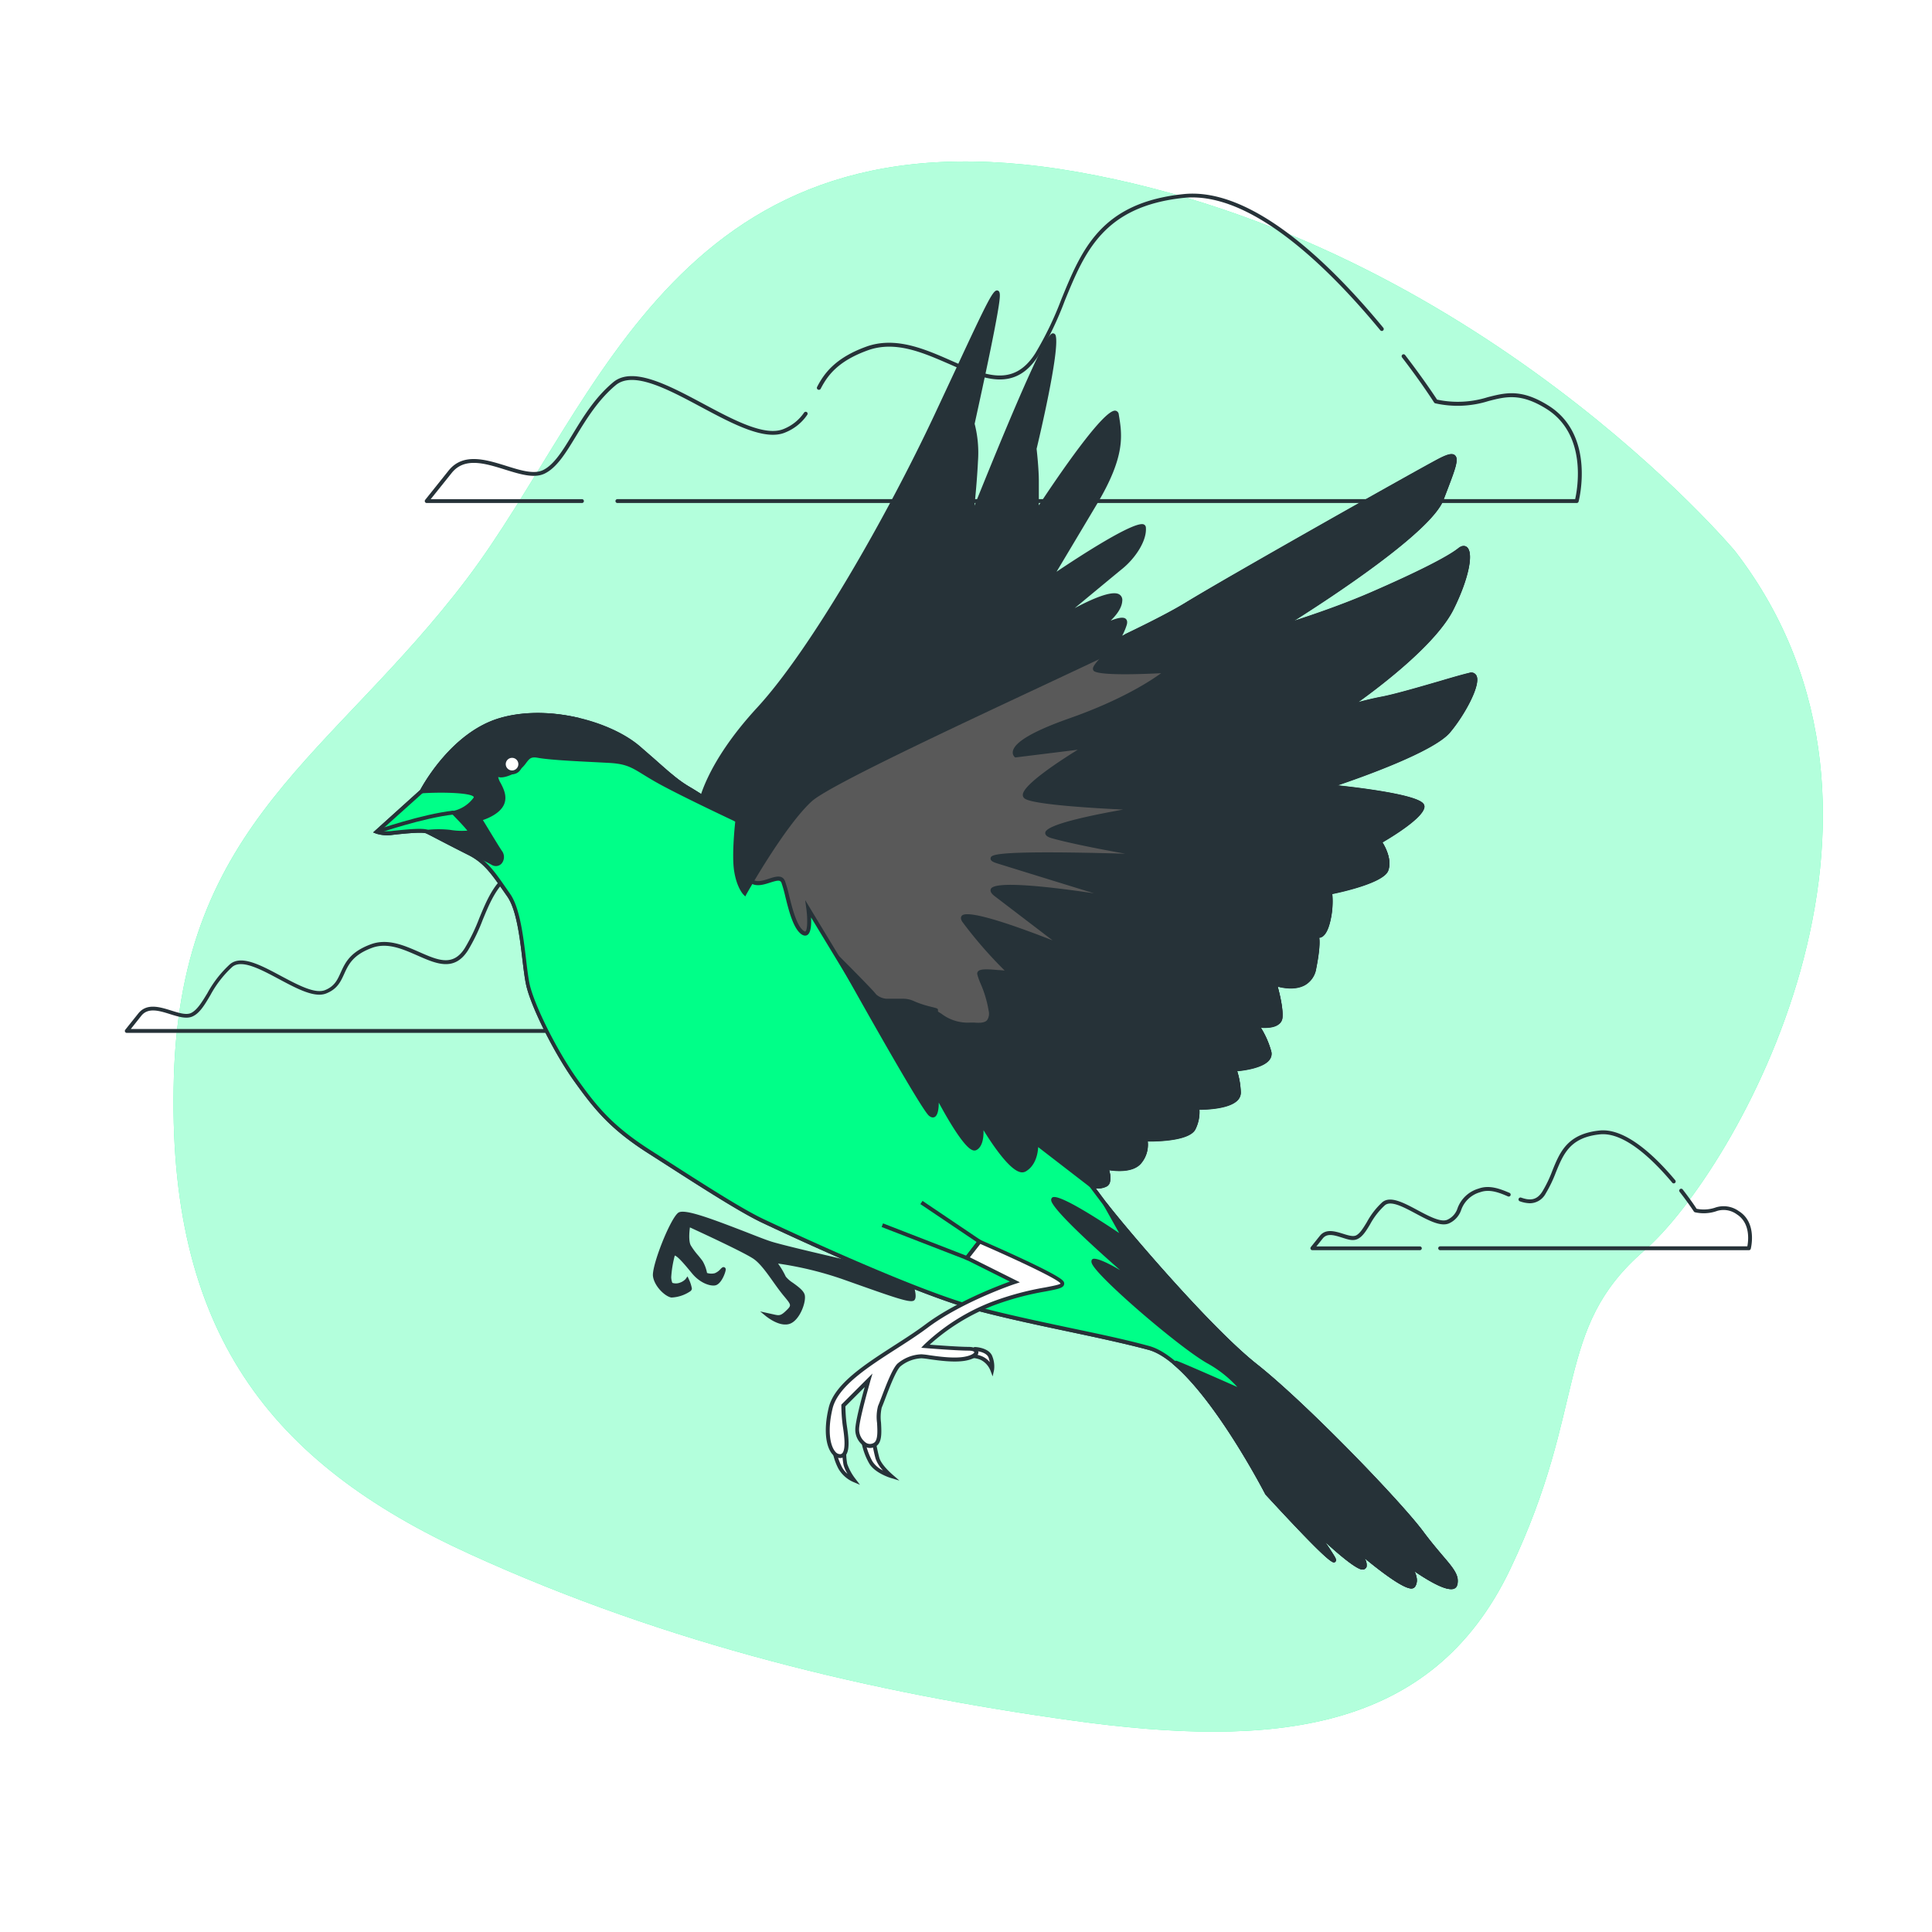 <svg class="animated" id="freepik_stories-flying-bird" xmlns="http://www.w3.org/2000/svg" viewBox="0 0 500 500" version="1.1" xmlns:xlink="http://www.w3.org/1999/xlink" xmlns:svgjs="http://svgjs.com/svgjs"><style>svg#freepik_stories-flying-bird:not(.animated) .animable {opacity: 0;}svg#freepik_stories-flying-bird.animated #freepik--background-simple--inject-110 {animation: 3s Infinite  linear heartbeat;animation-delay: 0s;}svg#freepik_stories-flying-bird.animated #freepik--Bird--inject-110 {animation: 3s Infinite  linear floating;animation-delay: 0s;}            @keyframes heartbeat {                0% {                    transform: scale(1);                }                10% {                    transform: scale(1.1);                }                30% {                    transform: scale(1);                }                40% {                    transform: scale(1);                }                50% {                    transform: scale(1.1);                }                60% {                    transform: scale(1);                }                100% {                    transform: scale(1);                }            }                    @keyframes floating {                0% {                    opacity: 1;                    transform: translateY(0px);                }                50% {                    transform: translateY(-10px);                }                100% {                    opacity: 1;                    transform: translateY(0px);                }            }        </style><g id="freepik--background-simple--inject-110" class="animable" style="transform-origin: 258.33px 244.976px;"><path d="M449,142.6S382.34,62.84,279,44.53,155.48,104,120.83,149.79,47,212.55,45,278.58s24.85,100,76.49,123.57,104.61,36,156.26,43.15,92.83,3.26,113.1-39.23S402,344,425.49,323.69,502,211.24,449,142.6Z" style="fill: rgb(0, 255, 136); transform-origin: 258.33px 244.976px;" id="elswa7a0mabur" class="animable"></path><g id="el1yyppwb36dr"><path d="M449,142.6S382.34,62.84,279,44.53,155.48,104,120.83,149.79,47,212.55,45,278.58s24.85,100,76.49,123.57,104.61,36,156.26,43.15,92.83,3.26,113.1-39.23S402,344,425.49,323.69,502,211.24,449,142.6Z" style="fill: rgb(255, 255, 255); opacity: 0.7; transform-origin: 258.33px 244.976px;" class="animable"></path></g></g><g id="freepik--Clouds--inject-110" class="animable" style="transform-origin: 242.862px 186.832px;"><path d="M211.91,100.88a.46.46,0,0,1-.23-.06.5.5,0,0,1-.22-.67c1.82-3.54,4.75-7.54,12.68-10.42,7.58-2.76,15.24.62,22,3.59,8.63,3.8,16.09,7.08,21.79-1.87a87,87,0,0,0,6.75-14c5.26-12.84,10.23-25,31.58-27.21C323.88,48.36,344.14,68,358,84.83a.5.5,0,1,1-.78.64c-13.73-16.63-33.71-36.07-50.9-34.26-20.75,2.19-25.61,14.05-30.75,26.6A87.7,87.7,0,0,1,268.77,92c-6.16,9.68-14.36,6.08-23,2.26-6.91-3-14.06-6.19-21.26-3.57-7.58,2.76-10.31,6.4-12.13,9.94A.5.5,0,0,1,211.91,100.88Z" style="fill: rgb(38, 50, 56); transform-origin: 284.761px 75.498px;" id="eldv50xl6am6l" class="animable"></path><path d="M408.05,130.18H159.78a.51.51,0,0,1-.5-.5.5.5,0,0,1,.5-.5H407.65c.56-2.47,3.24-16.69-7.46-23.38-6.64-4.14-10.49-3.17-15-2a26.53,26.53,0,0,1-13.74.58.52.52,0,0,1-.31-.22S368,99.2,362.84,92.49a.51.51,0,0,1,.1-.7.5.5,0,0,1,.7.09c4.61,6,7.66,10.61,8.27,11.54A25.78,25.78,0,0,0,385,102.8c4.68-1.19,8.72-2.22,15.73,2.16,12.32,7.7,7.85,24.68,7.81,24.85A.5.5,0,0,1,408.05,130.18Z" style="fill: rgb(38, 50, 56); transform-origin: 284.321px 110.933px;" id="elq4lh2a0kry" class="animable"></path><path d="M150.61,130.18H110.43a.49.49,0,0,1-.45-.29.51.51,0,0,1,.06-.53l6.07-7.59c3.75-4.68,9.67-2.83,14.9-1.2,3.7,1.16,7.2,2.25,9.57,1.07,2.86-1.43,5.08-5.08,7.64-9.3,2.72-4.46,5.79-9.51,10.48-13.42,5-4.19,14.3.76,23.26,5.55,7.9,4.23,16.07,8.6,20.9,6.53a11.63,11.63,0,0,0,5.24-4.22.52.52,0,0,1,.7-.13.51.51,0,0,1,.12.7,12.48,12.48,0,0,1-5.67,4.56c-5.27,2.27-13.65-2.22-21.76-6.55-8.67-4.64-17.63-9.44-22.15-5.67s-7.59,8.78-10.26,13.17-4.94,8.11-8.06,9.67c-2.72,1.36-6.41.21-10.31-1-5.16-1.61-10.5-3.28-13.81.87l-5.43,6.78h39.14a.5.5,0,0,1,.5.5A.5.5,0,0,1,150.61,130.18Z" style="fill: rgb(38, 50, 56); transform-origin: 159.471px 113.761px;" id="el4hvmry3s1xv" class="animable"></path><path d="M198.53,267.31H32.81a.5.5,0,0,1-.39-.81l3.38-4.23c2.18-2.72,5.55-1.67,8.53-.74,2,.63,3.93,1.23,5.16.61,1.54-.77,2.76-2.77,4.17-5.09a28.88,28.88,0,0,1,5.88-7.53c2.92-2.43,7.92.24,13.2,3.07,4.36,2.32,8.85,4.73,11.45,3.62,2.42-1,3.16-2.67,4-4.55,1.14-2.5,2.43-5.33,7.84-7.3,4.3-1.56,8.61.33,12.42,2,4.9,2.16,8.78,3.87,11.85-1a48.6,48.6,0,0,0,3.75-7.77c3-7.21,5.74-14,17.76-15.29,15.74-1.68,34.9,26.87,36.72,29.65a14,14,0,0,0,7.09-.37c2.55-.64,5-1.26,8.93,1.23,7,4.38,4.47,14,4.45,14.09A.51.51,0,0,1,198.53,267.31Zm-164.68-1H198.14c.36-1.73,1.52-9.09-4.1-12.6-3.62-2.26-5.62-1.75-8.15-1.11a14.89,14.89,0,0,1-7.76.33.53.53,0,0,1-.31-.22c-.2-.31-20.3-31-35.88-29.37-11.43,1.21-14,7.45-17,14.68a49.14,49.14,0,0,1-3.82,7.92c-3.54,5.56-8.18,3.51-13.1,1.34-3.81-1.67-7.75-3.41-11.68-2-5,1.83-6.16,4.34-7.27,6.78-.91,2-1.76,3.86-4.54,5-3,1.3-7.54-1.11-12.31-3.66s-9.68-5.18-12.09-3.18a27.91,27.91,0,0,0-5.66,7.28C53,260,51.74,262.14,49.94,263c-1.6.8-3.69.15-5.91-.54-2.8-.88-5.7-1.78-7.45.41Z" style="fill: rgb(38, 50, 56); transform-origin: 115.887px 244.769px;" id="ellol7nmm9z2m" class="animable"></path><path d="M452.61,323.55h-79.9a.51.51,0,0,1-.5-.5.5.5,0,0,1,.5-.5h79.5c.26-1.35.88-6-2.75-8.3a5.77,5.77,0,0,0-5.43-.74,10.29,10.29,0,0,1-5.36.23.5.5,0,0,1-.31-.22s-1.43-2.2-3.67-5.07a.5.5,0,0,1,.79-.62c1.9,2.45,3.22,4.39,3.6,5a9.27,9.27,0,0,0,4.7-.26,6.72,6.72,0,0,1,6.21.86c4.87,3,3.12,9.71,3.1,9.78A.49.49,0,0,1,452.61,323.55Z" style="fill: rgb(38, 50, 56); transform-origin: 412.811px 315.595px;" id="elio6bqlyuiw" class="animable"></path><path d="M367.46,323.55H339.64a.5.5,0,0,1-.45-.29.51.51,0,0,1,.06-.53l2.31-2.88c1.55-1.94,3.91-1.2,6-.56,1.34.42,2.61.82,3.4.43,1-.51,1.82-1.85,2.77-3.41a19.66,19.66,0,0,1,4-5.17c2.07-1.73,5.52.11,9.17,2.07,2.94,1.57,6,3.19,7.66,2.46a4.88,4.88,0,0,0,2.66-3,8.23,8.23,0,0,1,5.44-5.06c2.73-1,5.43,0,8,1.1a.5.5,0,0,1-.4.92c-2.44-1.07-4.83-1.94-7.22-1.08a7.28,7.28,0,0,0-4.87,4.54,5.86,5.86,0,0,1-3.17,3.52c-2.14.91-5.24-.74-8.53-2.5s-6.51-3.48-8.06-2.19a18.89,18.89,0,0,0-3.83,4.93c-1,1.69-1.92,3.15-3.19,3.78s-2.6.12-4.14-.36c-1.95-.61-3.78-1.18-4.91.23l-1.66,2.07h26.78a.5.5,0,0,1,.5.5A.51.51,0,0,1,367.46,323.55Z" style="fill: rgb(38, 50, 56); transform-origin: 365.05px 315.374px;" id="elygfokbbt92n" class="animable"></path><path d="M395.92,311.4a8.22,8.22,0,0,1-2.59-.51.5.5,0,0,1,.33-.95c2.21.77,4,.8,5.5-1.57a32.26,32.26,0,0,0,2.54-5.27c2-5,3.95-9.65,12.24-10.52,6.72-.71,14.37,6.6,19.61,12.86a.51.51,0,0,1-.07.71.5.5,0,0,1-.7-.07c-5.08-6.07-12.47-13.15-18.73-12.51-7.7.81-9.42,5-11.42,9.91a33.78,33.78,0,0,1-2.62,5.43A4.67,4.67,0,0,1,395.92,311.4Z" style="fill: rgb(38, 50, 56); transform-origin: 413.327px 301.966px;" id="elktg8h1elar" class="animable"></path></g><g id="freepik--Bird--inject-110" class="animable animator-active" style="transform-origin: 239.446px 243.221px;"><path d="M181.2,208.55s1.46-10.2,15.16-25.08,33.24-48.69,46.07-76.1,16.62-36.45,15.75-29.45-6.41,31.78-6.41,31.78a29,29,0,0,1,.87,9.62,152.57,152.57,0,0,1-1.46,15.46c-.29.87,20.41-51.61,21.58-47.82s-5,29.16-5,29.16.59,4.95.59,8.45v7.88s19.82-30.33,20.7-25.08,1.75,10.5-5.54,22.74-11.66,19.54-11.66,19.54,23.91-16.33,24.2-13.12-2.63,7.58-5.83,10.2-16.92,14-16.92,14,16.92-10.5,16.62-5.25-12.24,11.08-12.24,11.08,14.87-9.62,13.41-5-5.54,8.75-5.54,8.75-56.86,25.37-62.11,28.58S191.7,217,191.7,217Z" style="fill: rgb(38, 50, 56); transform-origin: 238.635px 146.326px;" id="elbwkub324x8s" class="animable"></path><path d="M191.65,217.61l-11-8.85,0-.28c.06-.42,1.64-10.53,15.29-25.34,13.91-15.09,33.66-49.65,46-76q2.86-6.12,5.14-11c8.8-18.9,10-21.27,11.11-20.95.65.18.66,1.09.45,2.8-.84,6.68-6,29.75-6.4,31.7a30.14,30.14,0,0,1,.86,9.67c-.17,3.59-.56,8.22-.91,11.51,18-44.71,19.61-44.63,20.37-44.6a.71.71,0,0,1,.64.55c1.17,3.8-4.47,27.44-4.93,29.34.08.69.58,5.19.58,8.42v6.2c4.89-7.41,16.91-25.12,19.87-24.49a1.07,1.07,0,0,1,.82,1c.88,5.25,1.78,10.67-5.6,23.08-5.09,8.54-8.75,14.67-10.51,17.6,5.88-3.95,20.27-13.33,22.6-12.24a.91.91,0,0,1,.52.75c.31,3.5-2.79,8-6,10.64-2,1.63-8.1,6.69-12.41,10.26,4.17-2.23,9.61-4.69,11.51-3.56a1.68,1.68,0,0,1,.79,1.69c-.09,1.73-1.34,3.5-3,5.11,1.75-.7,3.2-1,3.84-.52.3.23.6.7.31,1.65-1.48,4.73-5.5,8.79-5.67,9l-.15.1c-.56.25-56.89,25.39-62.05,28.55s-31.53,17.94-31.8,18.08Zm-9.9-9.26,10,8.06c2.92-1.64,26.59-14.92,31.47-17.91,5.16-3.15,58.73-27.07,62.08-28.56.51-.54,4.05-4.31,5.35-8.48.11-.36.09-.53,0-.57-.58-.44-3.33.7-6.63,2.48a50.42,50.42,0,0,1-6.12,3.64l-.49-.87c1.21-.78,3.64-2.32,6.17-3.68,2.87-2,5.71-4.61,5.84-7,0-.51-.14-.68-.3-.77-1.9-1.13-10.55,3.37-15.55,6.47l-.59-.8c.14-.12,13.75-11.41,16.92-14,2.95-2.42,5.93-6.66,5.65-9.78-1.33-.63-13,6.35-23.42,13.49l-1.89,1.29,1.18-2s4.37-7.29,11.66-19.53,6.36-17.1,5.48-22.41a.42.42,0,0,0-.07-.2c-1.68-.36-11.36,12.67-19.73,25.47l-.91,1.4v-9.55c0-3.43-.58-8.35-.58-8.4v-.08l0-.09c1.62-6.74,5.56-24.41,5.05-28.47-1.21,1.5-5.4,9.34-19.86,45.31-.39,1-.64,1.58-.81,1.95,0,.06,0,.11,0,.15h0c-.25.47-.36.43-.62.33l-.46-.17.16-.47c.25-.75,1.13-9.05,1.43-15.32a28.94,28.94,0,0,0-.85-9.44l0-.13,0-.14c.05-.25,5.54-24.84,6.4-31.74.08-.61.11-1,.12-1.31-1.31,1.85-4.79,9.31-9.77,20q-2.28,4.92-5.14,11c-12.36,26.41-32.19,61.07-46.16,76.23C184.54,197,182.1,206.64,181.75,208.35Z" style="fill: rgb(38, 50, 56); transform-origin: 238.611px 146.387px;" id="elr3vbuveodma" class="animable"></path><path d="M226.79,328.36s-22.5-5.08-27.22-6.53-21.78-9.08-23.78-7.62-6.71,13.43-6.35,16,3.09,4.9,4.36,5.08,4.72-1.27,4.72-1.82a10,10,0,0,0-.73-2.18,3.73,3.73,0,0,1-1.63,1.09,3.5,3.5,0,0,1-2.54,0,5.32,5.32,0,0,1-.55-1.81,28.76,28.76,0,0,1,.91-5.63c.54-1.81,3.63,2.18,5.44,4.36s4.18,3.08,5.45,2.9,2.36-3.08,2.36-3.63-.91,1.09-2.18,1.45a4.19,4.19,0,0,1-2.54-.18,10.1,10.1,0,0,0-1.09-3.08,49.16,49.16,0,0,1-3.09-4.18c-.9-1.63-.18-5.62-.18-5.62s14.7,6.71,17.24,8.53,5.09,6.17,7.26,8.89,3.09,3.27,1.46,4.9-2.18,1.81-3.82,1.45l-1.63-.36s3.09,2.54,5.45,1.81,4-5.26,3.62-6.89-4.53-3.63-4.9-4.72a30,30,0,0,0-2.54-4.18,88,88,0,0,1,17.79,4.18c9.25,3.27,17.24,6.17,18.15,5.62s-1.09-5.62-1.09-5.62Z" style="fill: rgb(38, 50, 56); transform-origin: 202.944px 328.169px;" id="ell6cj5c32upl" class="animable"></path><path d="M203.2,342.78c-2.33,0-4.74-2-4.86-2.06l-1.61-1.32,3.67.81c1.41.32,1.79.25,3.35-1.31,1.07-1.07.95-1.28-.68-3.25-.25-.3-.52-.62-.81-1-.67-.84-1.37-1.82-2.11-2.86-1.65-2.32-3.35-4.73-5.05-5.94-2.18-1.56-13.77-6.92-16.55-8.2-.18,1.34-.34,3.63.22,4.65a18.66,18.66,0,0,0,2,2.7c.42.52.82,1,1.11,1.44a9.71,9.71,0,0,1,1.1,3,3.66,3.66,0,0,0,2,.07,3.88,3.88,0,0,0,1.49-1.08c.34-.34.6-.61,1-.46a.59.59,0,0,1,.35.57c0,.64-1.12,3.89-2.79,4.13-1.48.21-4-.78-5.9-3.08l-.53-.64c-1-1.2-3.29-4-4-4h0s0,0,0,.11a28.62,28.62,0,0,0-.89,5.48A4.32,4.32,0,0,0,174,332a2.93,2.93,0,0,0,2-.06,3.63,3.63,0,0,0,1.42-.91l.51-.7.36.78a9.11,9.11,0,0,1,.77,2.38.94.94,0,0,1-.37.66,9.39,9.39,0,0,1-4.92,1.65c-1.58-.22-4.4-2.83-4.78-5.5s4.44-14.91,6.55-16.45c1.51-1.1,8.21,1.4,17.52,5,2.85,1.12,5.32,2.09,6.69,2.51,4.65,1.43,27,6.47,27.19,6.52h0l8.59,2.24.09.24c1,2.49,1.93,5.6.88,6.23s-5-.77-16.28-4.77l-2.29-.81a89.82,89.82,0,0,0-16.57-4,21.1,21.1,0,0,1,2,3.38,7.75,7.75,0,0,0,1.84,1.6c1.39,1,2.83,2.06,3.07,3.17.41,1.84-1.34,6.67-4,7.48A3.42,3.42,0,0,1,203.2,342.78Zm-1.87-1.43a4,4,0,0,0,2.63.33c2-.63,3.61-4.88,3.29-6.31-.17-.74-1.57-1.76-2.69-2.59s-2-1.49-2.2-2.08a28.37,28.37,0,0,0-2.47-4.05l-.64-.9,1.1.12a89.44,89.44,0,0,1,17.9,4.2l2.29.81c7,2.47,14.22,5,15.4,4.85.17-.5-.36-2.64-1.18-4.77l-8.09-2.11c-1-.24-22.58-5.11-27.25-6.54-1.41-.44-3.89-1.41-6.77-2.54-5.37-2.1-15.37-6-16.56-5.16-1.84,1.34-6.5,13.07-6.15,15.5a6.65,6.65,0,0,0,3.93,4.65,8.86,8.86,0,0,0,4.14-1.42,9.21,9.21,0,0,0-.4-1.22,6.56,6.56,0,0,1-1.26.69,4,4,0,0,1-2.93,0l-.17-.07-.08-.16a5.65,5.65,0,0,1-.6-2,29.41,29.41,0,0,1,.93-5.77,1.07,1.07,0,0,1,.78-.8c1.15-.22,2.79,1.66,5,4.35l.52.63c1.77,2.12,4,2.88,5,2.73.5-.07,1.06-.94,1.44-1.76a3.1,3.1,0,0,1-1.05.55,4.7,4.7,0,0,1-2.88-.2l-.24-.1,0-.27a10.05,10.05,0,0,0-1-2.9,17,17,0,0,0-1.05-1.35,20.55,20.55,0,0,1-2-2.85c-1-1.74-.32-5.54-.24-6l.12-.63.58.26c.6.28,14.77,6.76,17.32,8.58,1.84,1.31,3.59,3.78,5.29,6.17.73,1,1.42,2,2.07,2.82l.8,1c1.57,1.9,2.36,2.86.62,4.59C203.14,340.92,202.4,341.39,201.33,341.35Z" style="fill: rgb(38, 50, 56); transform-origin: 202.966px 328.185px;" id="elut4nk0r1p" class="animable"></path><path d="M190.82,212.34s-9-6.12-12.54-8.16-5.54-4.08-12.83-10.5-23.62-11.08-36.15-7.29-20.12,18.37-20.12,18.37l-11.67,10.5a9.23,9.23,0,0,0,4.08.29c2.63-.29,7.88-.87,9-.29s6.13,3.21,10.79,5.54,6.71,5.83,10.21,10.79,3.79,17.49,5,23,7.28,17.79,12.53,25.08,9.33,12.25,19,18.37,22.45,14.58,29.16,17.79,39.95,18.66,55.4,22.74,31.49,6.71,44.61,10.21,30.62,37.61,30.62,37.61,20.7,22.46,16.91,16.33a52.56,52.56,0,0,0-6.41-8.74s12.25,11.95,14.29,11.66-2-5.25-2-5.25,13.7,12,15.16,9.92-1.46-5.54-1.46-5.54,11.37,8.45,12.25,5.24-2.92-5.54-8.75-13.41S337.49,363.39,325,353.47s-35.58-37.32-39.08-42l-3.5-4.66s4.08.87,4.38-1.17a5.73,5.73,0,0,0-.59-3.5s6.42,1.46,8.75-1.45a6.8,6.8,0,0,0,1.46-5.84s11.08.3,12.54-2.91.87-5.25.87-5.25,11.08.29,10.79-4.08-1.16-5.84-1.16-5.84,10.2-.58,9-4.66a21.54,21.54,0,0,0-3.2-6.71s5.83.88,6.12-2-1.46-8.75-1.46-8.75,8.75,3.21,10.21-4.08.58-8.45.58-8.45,1.75,1.16,2.92-3.21a20.68,20.68,0,0,0,.58-7.88s13.41-2.62,14.58-5.83-1.75-7.29-1.75-7.29,10.79-6.12,11.08-9-24.49-5.25-24.49-5.25,26.24-8.45,31.2-14.28,9.33-15.46,5.54-14.58-16.62,5-22.45,6.12a87.21,87.21,0,0,0-9.34,2.33s21.58-14.58,27.12-25.66,5-17.49,2-15.16-11.08,6.41-22.45,11.37a240.69,240.69,0,0,1-24.2,8.75s38.2-23.33,42-33.24,5.54-13.12-.58-9.92-53.66,30-65.61,37.33-49.28,23.62-73.49,33.24S194.61,207.39,190.82,212.34Z" style="fill: rgb(255, 255, 255); transform-origin: 239.657px 264.467px;" id="elr4zk78yjzl8" class="animable"></path><path d="M375.48,411.26c-2.3,0-6.74-2.78-9.4-4.6.59,1.24.95,2.78.11,4a1.1,1.1,0,0,1-.78.43c-2.1.25-8.47-4.71-12.28-7.85a3.17,3.17,0,0,1,.52,2.28,1.12,1.12,0,0,1-.92.68c-1.37.2-6-3.66-9.79-7.16.69,1,1.45,2.16,2.27,3.48.38.62.82,1.32.31,1.71s-1.15.85-18-17.44l-.07-.11c-.18-.34-17.55-34-30.3-37.36-6.36-1.69-13.35-3.17-20.75-4.74-7.82-1.65-15.9-3.36-23.87-5.46-17.11-4.52-55.11-22.6-55.49-22.78-5.58-2.67-15.37-8.95-24-14.49l-5.2-3.33c-9.91-6.3-14-11.42-19.09-18.5-5.31-7.37-11.44-19.64-12.62-25.26-.35-1.65-.63-3.95-.92-6.37-.69-5.83-1.56-13.09-4-16.48l-1.15-1.65c-2.82-4-4.85-7-8.87-9-3.11-1.56-6.36-3.25-8.5-4.36-1.09-.57-1.9-1-2.29-1.18-1-.52-6.65.1-8.76.34a9.49,9.49,0,0,1-4.32-.33l-.75-.3,12.19-11c.7-1.3,8.13-14.84,20.38-18.54,12.57-3.8,29.09.76,36.63,7.39l3.45,3c4.58,4.06,6.47,5.74,9.31,7.4,3.06,1.78,10.42,6.73,12.18,7.92,4.39-5.2,19.42-13.07,42.49-22.25,22.83-9.07,61-25.66,73.41-33.2,12-7.32,59.31-34,65.63-37.34,2.48-1.3,3.66-1.55,4.33-.95,1,.93.08,3.42-2,8.87-.31.82-.65,1.69-1,2.62-3.19,8.32-29.44,25.46-38.88,31.42,4.64-1.49,12.89-4.28,20.42-7.57,11.63-5.07,19.57-9.08,22.34-11.3,1.12-.89,1.85-.57,2.19-.3,1.85,1.5.36,8.41-3.47,16.08-4.47,8.94-18.94,19.91-24.81,24.11,1.6-.43,3.8-1,6.48-1.5,3.5-.7,9.68-2.5,14.65-3.94,3.36-1,6.27-1.83,7.79-2.18a1.47,1.47,0,0,1,1.77.58c1.4,2.29-3.1,10.44-6.82,14.81-4.19,4.93-22.71,11.51-29.2,13.7,5.95.63,20.41,2.39,22.32,4.71a1.13,1.13,0,0,1,.29.85c-.28,2.83-8.6,7.84-10.87,9.16.75,1.2,2.53,4.5,1.51,7.29-1.14,3.14-11.85,5.52-14.49,6.06a22,22,0,0,1-.66,7.61c-.54,2-1.3,3.24-2.26,3.61a1.6,1.6,0,0,1-.45.1c.15,1.09.13,3.34-.78,7.92a6,6,0,0,1-2.9,4.33c-2.42,1.36-5.55.8-7.07.4.48,1.77,1.46,5.74,1.23,8.05a2.31,2.31,0,0,1-.94,1.67c-1.21,1-3.36,1-4.66.92a23,23,0,0,1,2.66,6,2.48,2.48,0,0,1-.37,2.24c-1.53,2.16-6.54,2.83-8.41,3a20.22,20.22,0,0,1,.93,5.35,2.8,2.8,0,0,1-.82,2.19c-2.13,2.22-8,2.43-9.88,2.43a10,10,0,0,1-1,5c-1.39,3.06-9.82,3.25-12.38,3.21a7.47,7.47,0,0,1-1.68,5.64c-2,2.45-6.38,2.1-8.31,1.8a6.53,6.53,0,0,1,.25,2.91,1.76,1.76,0,0,1-.77,1.24,4.77,4.77,0,0,1-3,.52l2.78,3.7c3.9,5.2,26.6,32.11,39,41.9,12.8,10.13,37.15,35.41,43,43.25,1.93,2.6,3.64,4.61,5,6.22,2.88,3.37,4.46,5.23,3.81,7.63a1.38,1.38,0,0,1-.92,1A1.85,1.85,0,0,1,375.48,411.26Zm-14.22-9.36,3.36,2.49c3.44,2.56,9.53,6.4,11.19,5.83a.4.4,0,0,0,.28-.31c.51-1.88-.87-3.5-3.61-6.71-1.39-1.62-3.11-3.64-5.06-6.27-5.78-7.8-30-33-42.78-43.06C312.19,344,289.39,317,285.48,311.78l-4.3-5.73,1.31.28c.67.14,2.59.39,3.42-.19a.75.75,0,0,0,.35-.56,5.28,5.28,0,0,0-.52-3.17l-.58-1,1.12.26c.06,0,6.14,1.35,8.25-1.29A6.29,6.29,0,0,0,295.9,295l-.2-.66h.69c3,.08,11-.24,12.07-2.62a7.93,7.93,0,0,0,.85-4.91l-.18-.65.67,0c.09,0,7.54.17,9.74-2.12a1.8,1.8,0,0,0,.54-1.43c-.27-4.15-1.09-5.6-1.1-5.61l-.4-.7.81,0c1.88-.11,7-.8,8.36-2.65a1.51,1.51,0,0,0,.22-1.38,21.32,21.32,0,0,0-3.12-6.54l-.76-1,1.23.18c1,.14,3.8.32,5-.62a1.33,1.33,0,0,0,.55-1c.28-2.78-1.42-8.49-1.44-8.55l-.28-1,.93.34c.05,0,4.3,1.54,7.14-.05a5.11,5.11,0,0,0,2.41-3.66c1.34-6.69.68-8,.65-8.09L338.53,240l2.45,1.66a.61.61,0,0,0,.52,0c.36-.14,1.05-.72,1.63-2.92a20.28,20.28,0,0,0,.58-7.66l-.08-.48.47-.1c5.08-1,13.43-3.37,14.21-5.51,1.06-2.92-1.66-6.79-1.69-6.83l-.32-.45.48-.27c4.09-2.32,10.64-6.72,10.83-8.66a.38.38,0,0,0-.06-.11c-1.53-1.85-15.18-3.76-24-4.59l-2.42-.23,2.31-.74c.26-.09,26.17-8.48,31-14.14,4.34-5.11,7.58-12.25,6.73-13.64,0-.07-.15-.25-.7-.13-1.49.35-4.38,1.19-7.73,2.17-5,1.45-11.19,3.25-14.74,4a87.68,87.68,0,0,0-9.27,2.32l-3.46,1.15,3-2c.22-.15,21.54-14.64,27-25.47,4.44-8.88,4.62-14.13,3.73-14.85-.24-.2-.69.1-.93.3-3.64,2.91-14.28,7.83-22.57,11.44A245.21,245.21,0,0,1,331.22,163L327.57,164l3.25-2c.38-.23,38.1-23.35,41.78-33,.36-.93.7-1.8,1-2.62,1.46-3.75,2.83-7.29,2.31-7.76-.1-.09-.62-.27-3.2,1.09-6.32,3.31-53.58,30-65.58,37.3-12.41,7.57-50.69,24.19-73.56,33.28-23.46,9.33-38.5,17.25-42.36,22.3l-.29.37-.39-.26c-.09-.06-9.06-6.14-12.51-8.15-2.92-1.7-4.83-3.4-9.46-7.51-1-.89-2.14-1.9-3.45-3-7.34-6.47-23.43-10.89-35.68-7.19s-19.75,18-19.82,18.12l-.11.14-11,9.87a10.82,10.82,0,0,0,3,.05c3.88-.43,8.12-.84,9.32-.24l2.3,1.19c2.14,1.12,5.39,2.8,8.49,4.35,4.24,2.12,6.34,5.14,9.24,9.31L132,231.3c2.54,3.6,3.42,11,4.14,16.94.28,2.4.56,4.67.89,6.28,1.16,5.51,7.22,17.61,12.46,24.89,5,7,9.06,12,18.82,18.24l5.2,3.33c8.62,5.52,18.38,11.79,23.9,14.43.38.18,38.3,18.21,55.32,22.71,7.94,2.1,16,3.8,23.82,5.46,7.41,1.56,14.41,3,20.79,4.75,13,3.47,29.83,35.71,30.91,37.81,4.89,5.3,12.42,13.25,15.59,16.11a50.78,50.78,0,0,0-5.86-7.89l.7-.71c5.91,5.77,12.73,11.66,13.87,11.52,0,0,.11,0,.12,0,.22-.56-1.11-2.72-2.48-4.39l.72-.7c7,6.1,13.58,10.68,14.42,10,1-1.42-.69-4-1.43-4.93Z" style="fill: rgb(38, 50, 56); transform-origin: 239.441px 264.408px;" id="elpqvtzko9e3q" class="animable"></path><path d="M264.23,307.93c6.86-.81,8.47-3.63,8.47-3.63l10.71,3.89-1-1.37s4.08.87,4.38-1.17a5.73,5.73,0,0,0-.59-3.5s6.42,1.46,8.75-1.45a6.8,6.8,0,0,0,1.46-5.84s11.08.3,12.54-2.91.87-5.25.87-5.25,11.08.29,10.79-4.08-1.16-5.84-1.16-5.84,10.2-.58,9-4.66a21.54,21.54,0,0,0-3.2-6.71s5.83.88,6.12-2-1.46-8.75-1.46-8.75,8.75,3.21,10.21-4.08.58-8.45.58-8.45,1.75,1.16,2.92-3.21a20.68,20.68,0,0,0,.58-7.88s13.41-2.62,14.58-5.83-1.75-7.29-1.75-7.29,10.79-6.12,11.08-9-24.49-5.25-24.49-5.25,26.24-8.45,31.2-14.28,9.33-15.46,5.54-14.58-16.62,5-22.45,6.12a87.21,87.21,0,0,0-9.34,2.33s21.58-14.58,27.12-25.66,5-17.49,2-15.16-11.08,6.41-22.45,11.37a240.69,240.69,0,0,1-24.2,8.75s38.2-23.33,42-33.24,5.54-13.12-.58-9.92-53.66,30-65.61,37.33-49.28,23.62-73.49,33.24c-19.67,7.82-33,14.49-39.32,19.37l-1.3,22s5.69-2,6.9.85,7.67,21.39,9.69,20.58,1.21-8.47,1.21-8.47,25.82,47.61,33.08,53.66S257.37,308.74,264.23,307.93Z" style="fill: rgb(89, 89, 89); transform-origin: 287.267px 213.198px;" id="eljc9fy0vbvr" class="animable"></path><path d="M284.82,309.24l-11.94-4.35c-.69.83-2.92,2.87-8.59,3.53h0c-7.07.83-13.67-4.12-21-10.2-6.48-5.4-27.06-42.57-32.11-51.8.09,2.51-.09,6.06-1.68,6.7a1,1,0,0,1-.73,0c-1.69-.75-4.45-7.28-8.35-17.59-.56-1.5-1-2.68-1.25-3.23-.84-2-4.82-1.08-6.28-.58l-.71.24L193.59,209l.18-.13c6.58-5.08,20.22-11.8,39.44-19.45,22.83-9.07,61-25.66,73.41-33.2,12-7.33,59.32-34,65.63-37.34,2.48-1.3,3.66-1.55,4.33-.95,1,.93.08,3.42-2,8.87-.31.82-.65,1.69-1,2.62-3.19,8.32-29.44,25.46-38.88,31.42,4.64-1.49,12.89-4.28,20.42-7.57,11.64-5.07,19.57-9.08,22.34-11.3,1.12-.89,1.85-.57,2.19-.3,1.85,1.5.36,8.41-3.47,16.08-4.47,8.94-18.94,19.91-24.81,24.11,1.6-.42,3.8-1,6.48-1.5,3.5-.7,9.68-2.5,14.65-3.94,3.36-1,6.27-1.83,7.79-2.18a1.47,1.47,0,0,1,1.77.58c1.4,2.29-3.1,10.44-6.82,14.81-4.19,4.93-22.71,11.51-29.2,13.7,5.95.63,20.41,2.39,22.32,4.71a1.13,1.13,0,0,1,.29.85c-.28,2.83-8.6,7.84-10.87,9.16.75,1.2,2.53,4.5,1.51,7.29-1.14,3.14-11.85,5.52-14.49,6.06a22,22,0,0,1-.66,7.61c-.54,2-1.3,3.24-2.26,3.61a1.6,1.6,0,0,1-.45.1c.15,1.09.13,3.34-.78,7.92a6,6,0,0,1-2.9,4.33c-2.42,1.36-5.55.8-7.07.4.48,1.77,1.46,5.74,1.23,8.05a2.31,2.31,0,0,1-.94,1.67c-1.21,1-3.36,1-4.66.92a23,23,0,0,1,2.66,6,2.48,2.48,0,0,1-.37,2.24c-1.53,2.16-6.54,2.83-8.41,3a20.22,20.22,0,0,1,.93,5.35,2.8,2.8,0,0,1-.82,2.19c-2.13,2.22-8,2.43-9.88,2.43a10,10,0,0,1-1,5c-1.39,3.06-9.82,3.25-12.38,3.21a7.47,7.47,0,0,1-1.68,5.64c-2,2.45-6.38,2.1-8.31,1.8a6.53,6.53,0,0,1,.25,2.91,1.76,1.76,0,0,1-.77,1.24,4.77,4.77,0,0,1-3,.52Zm-75-67.51,1.2,2.21c.25.48,25.85,47.6,33,53.52s13.53,10.75,20.2,10h0c6.46-.76,8.08-3.36,8.1-3.39l.21-.35.39.14,9.13,3.32,0,0-.75-1,1.26.26c.67.14,2.59.39,3.42-.19a.75.75,0,0,0,.35-.56,5.28,5.28,0,0,0-.52-3.17l-.58-1,1.12.26c.06,0,6.14,1.35,8.25-1.29A6.29,6.29,0,0,0,295.9,295l-.2-.66h.69c3,.08,11-.24,12.07-2.62a7.93,7.93,0,0,0,.85-4.91l-.18-.65.67,0c.09,0,7.54.17,9.74-2.12a1.8,1.8,0,0,0,.54-1.43c-.27-4.15-1.09-5.6-1.1-5.61l-.4-.7.81,0c1.88-.11,7-.8,8.36-2.65a1.51,1.51,0,0,0,.22-1.38,21,21,0,0,0-3.12-6.54l-.76-1,1.23.19c1,.14,3.8.32,5-.62a1.33,1.33,0,0,0,.55-1c.28-2.78-1.42-8.49-1.44-8.55l-.28-1,.93.34c.05,0,4.3,1.54,7.14-.05a5.11,5.11,0,0,0,2.41-3.66c1.34-6.69.68-8,.65-8.09L338.53,240l2.45,1.66a.61.61,0,0,0,.52,0c.36-.14,1.05-.72,1.63-2.92a20.28,20.28,0,0,0,.58-7.66l-.08-.48.47-.1c5.08-1,13.43-3.37,14.21-5.51,1.06-2.92-1.66-6.79-1.69-6.83l-.32-.45.48-.27c4.09-2.32,10.64-6.72,10.83-8.66a.38.38,0,0,0-.06-.11c-1.53-1.85-15.18-3.76-24-4.59l-2.42-.23,2.31-.74c.26-.09,26.17-8.48,31-14.14,4.34-5.11,7.58-12.25,6.73-13.64,0-.07-.15-.25-.7-.13-1.49.35-4.38,1.19-7.73,2.17-5,1.45-11.19,3.25-14.74,4a88.54,88.54,0,0,0-9.27,2.32l-3.45,1.15,3-2c.22-.15,21.54-14.64,27-25.47,4.44-8.88,4.62-14.13,3.73-14.85-.24-.2-.69.1-.93.3-3.64,2.91-14.28,7.83-22.57,11.44A245.21,245.21,0,0,1,331.22,163L327.57,164l3.25-2c.38-.23,38.1-23.35,41.78-33,.36-.93.7-1.8,1-2.62,1.46-3.75,2.83-7.29,2.31-7.76-.1-.09-.62-.27-3.2,1.09-6.31,3.3-53.57,30-65.58,37.3-12.41,7.57-50.69,24.19-73.56,33.28-19,7.54-32.44,14.17-39,19.17l-1.25,21c1.66-.45,5.71-1.25,6.82,1.35.25.56.7,1.76,1.27,3.26,1.56,4.14,6.32,16.71,7.83,17,1.08-.45,1.15-5,.84-8Z" style="fill: rgb(38, 50, 56); transform-origin: 287.251px 213.43px;" id="ely9y1nj9fm99" class="animable"></path><path d="M365.78,410.34c1.46-2-1.46-5.54-1.46-5.54s11.37,8.45,12.25,5.24-2.92-5.54-8.75-13.41S337.49,363.39,325,353.47s-35.58-37.32-39.08-42l-3.5-4.66s4.08.87,4.38-1.17a5.94,5.94,0,0,0-.29-2.82l-9.58-5.24s-8.66-6-13.53-6-17.33-7-21.12-13-20.58-22.75-20.58-22.75L209.2,235.31s1.08,8.13-1.62,6-3.79-10.29-4.88-13-5.95,2.17-8.66-.54,4.87-13.54,4.87-13.54-2.74-1.33-6.71-3.34a12.16,12.16,0,0,0-1.38,1.49s-9-6.12-12.54-8.16a32.45,32.45,0,0,1-4.66-3.33c-2-1.2-3.94-2.36-5.58-3.44-8.95-5.93-16.74-10.19-18.55-11.17-6.6-1.52-13.88-1.76-20.19.15-12.54,3.79-20.12,18.37-20.12,18.37l-11.67,10.5a9.23,9.23,0,0,0,4.08.29c2.63-.29,7.88-.87,9-.29s6.13,3.21,10.79,5.54,6.71,5.83,10.21,10.79,3.79,17.49,5,23,7.28,17.79,12.53,25.08,9.33,12.25,19,18.37,22.45,14.58,29.16,17.79,39.95,18.66,55.4,22.74,31.49,6.71,44.61,10.21,30.62,37.61,30.62,37.61,20.7,22.46,16.91,16.33a52.56,52.56,0,0,0-6.41-8.74s12.25,11.95,14.29,11.66-2-5.25-2-5.25S364.32,412.38,365.78,410.34Z" style="fill: rgb(0, 255, 136); transform-origin: 237.103px 297.918px;" id="eldhfut7vk38p" class="animable"></path><path d="M375.48,411.26c-2.3,0-6.74-2.78-9.4-4.6.59,1.24.95,2.78.11,4h0a1.1,1.1,0,0,1-.78.43c-2.1.25-8.47-4.71-12.28-7.85a3.17,3.17,0,0,1,.52,2.28,1.12,1.12,0,0,1-.92.68h-.11c-1.5,0-5.94-3.75-9.68-7.16.69,1,1.45,2.16,2.27,3.48.38.62.82,1.32.31,1.71s-1.15.85-18-17.44l-.07-.11c-.18-.34-17.55-34-30.3-37.36-6.36-1.69-13.35-3.17-20.75-4.74-7.82-1.65-15.9-3.36-23.87-5.46-17.11-4.52-55.11-22.6-55.49-22.78-5.58-2.67-15.37-8.95-24-14.49l-5.2-3.33c-9.91-6.3-14-11.42-19.09-18.5-5.31-7.37-11.44-19.64-12.62-25.26-.35-1.65-.63-3.95-.92-6.37-.69-5.83-1.56-13.09-4-16.48l-1.15-1.65c-2.82-4-4.85-7-8.87-9-3.11-1.56-6.36-3.25-8.5-4.36-1.09-.57-1.9-1-2.29-1.18-1-.52-6.65.1-8.76.34a9.49,9.49,0,0,1-4.32-.33l-.75-.3,12.19-11c.7-1.3,8.13-14.84,20.38-18.54,5.9-1.78,13.16-1.84,20.45-.15l.12,0c1.51.82,9.51,5.18,18.6,11.19,1.53,1,3.4,2.16,5.55,3.42a32.52,32.52,0,0,0,4.67,3.34c3.06,1.78,10.42,6.73,12.18,7.92a13.72,13.72,0,0,1,1.14-1.19l.25-.24.32.16c4,2,6.7,3.34,6.7,3.34l.53.26-.34.48c-2.84,4.06-6.68,11.14-4.93,12.9,1.19,1.19,2.94.63,4.64.08s3.44-1.11,4.14.63a33,33,0,0,1,1.05,3.7c.81,3.24,1.91,7.69,3.67,9.09.28.22.47.28.54.25.57-.33.6-3.29.28-5.75l-.32-2.37,13.66,22.57c1.14,1.14,16.89,16.94,20.61,22.79,3.58,5.63,15.92,12.76,20.7,12.76,5,0,13.46,5.8,13.82,6.05l9.7,5.3.06.18a6.28,6.28,0,0,1,.31,3.06,1.76,1.76,0,0,1-.77,1.24,4.77,4.77,0,0,1-3,.52l2.78,3.7c3.9,5.2,26.6,32.11,39,41.9,12.8,10.13,37.15,35.41,43,43.25,1.93,2.6,3.64,4.61,5,6.22,2.88,3.37,4.46,5.23,3.81,7.63a1.38,1.38,0,0,1-.92,1A1.85,1.85,0,0,1,375.48,411.26Zm-10.11-1.21.41.29-.41-.3c1-1.41-.69-4-1.43-4.92l-2.68-3.22,3.36,2.49c3.44,2.56,9.53,6.4,11.19,5.83a.4.4,0,0,0,.28-.31c.51-1.88-.87-3.5-3.61-6.71-1.39-1.62-3.11-3.64-5.06-6.27-5.78-7.8-30-33-42.78-43.06C312.19,344,289.39,317,285.48,311.78l-4.3-5.73,1.31.28c.67.14,2.59.39,3.42-.19a.75.75,0,0,0,.35-.56,5.52,5.52,0,0,0-.2-2.41L276.65,298c-.12-.09-8.63-5.9-13.29-5.9-5.07,0-17.72-7.22-21.55-13.22s-20.34-22.5-20.51-22.66l-.07-.1L209.9,237.43c.09,1.82,0,4-1,4.57-.33.18-.88.28-1.66-.34-2-1.62-3.12-6.06-4-9.63a33.9,33.9,0,0,0-1-3.57c-.32-.79-1.09-.63-2.91-.05s-4,1.3-5.65-.32c-2.66-2.67,2.91-11.36,4.49-13.7-.94-.46-3.08-1.52-5.88-2.94a11,11,0,0,0-1.07,1.2l-.29.37-.39-.26c-.09-.06-9.06-6.14-12.51-8.15a32.81,32.81,0,0,1-4.73-3.38c-2.11-1.23-4-2.39-5.53-3.41-8.94-5.91-16.82-10.22-18.46-11.1-7.1-1.63-14.15-1.58-19.87.15-12.19,3.68-19.75,18-19.82,18.12l-.11.14-11,9.87a10.82,10.82,0,0,0,3,.05c3.88-.43,8.12-.84,9.32-.24l2.3,1.19c2.14,1.12,5.39,2.8,8.49,4.35,4.24,2.12,6.34,5.14,9.24,9.31L132,231.3c2.54,3.6,3.42,11,4.14,16.94.28,2.4.56,4.67.89,6.28,1.16,5.51,7.22,17.61,12.46,24.89,5,7,9.06,12,18.82,18.24l5.2,3.33c8.62,5.52,18.38,11.79,23.9,14.43.38.18,38.3,18.21,55.32,22.71,7.94,2.1,16,3.8,23.82,5.46,7.41,1.56,14.41,3,20.79,4.75,13,3.47,29.83,35.71,30.91,37.81,4.89,5.3,12.42,13.25,15.59,16.11a50.78,50.78,0,0,0-5.86-7.89l.7-.71c5.91,5.77,12.73,11.66,13.87,11.52,0,0,.11,0,.12,0,.22-.56-1.11-2.72-2.48-4.39l.72-.7C357.93,406.14,364.53,410.72,365.37,410.05Z" style="fill: rgb(38, 50, 56); transform-origin: 236.888px 297.886px;" id="elo77tvt4pxs" class="animable"></path><path d="M190.48,225.34c.66,4.24,2.29,5.88,2.29,5.88s9.79-17.63,17-24.16,82.6-39.83,93.7-46.36a128.09,128.09,0,0,0,16.16-11.52c-5.47,3.16-10,5.81-12.72,7.47-12,7.29-49.28,23.62-73.49,33.24s-38.78,17.5-42.57,22.45C190.82,212.34,189.83,221.1,190.48,225.34Z" style="fill: rgb(38, 50, 56); transform-origin: 254.945px 190.2px;" id="elb1a4v623f6r" class="animable"></path><path d="M192.88,232l-.47-.47c-.07-.07-1.75-1.8-2.42-6.15s.29-12.77.34-13.13v-.14l.08-.11c4-5.19,19.17-13.22,42.79-22.62,22.83-9.07,61-25.66,73.41-33.2,2.53-1.55,6.82-4.06,12.73-7.48l.57.82a128.73,128.73,0,0,1-16.22,11.57c-4.39,2.58-18.53,9.2-34.9,16.88-24.24,11.36-54.42,25.51-58.72,29.42-7,6.4-16.78,23.85-16.88,24Zm-1.58-19.5c-.12,1.13-.91,8.88-.32,12.72a12.8,12.8,0,0,0,1.73,5.05c1.88-3.32,10.24-17.76,16.7-23.62,4.41-4,33.4-17.6,59-29.59,16.35-7.66,30.47-14.28,34.81-16.83a112.63,112.63,0,0,0,10.62-7.16c-2.87,1.68-5.11,3-6.67,4-12.41,7.57-50.69,24.19-73.56,33.28C210.29,199.61,195.3,207.48,191.3,212.54Z" style="fill: rgb(38, 50, 56); transform-origin: 254.832px 190.35px;" id="elq8h28f5dt7m" class="animable"></path><path d="M116.37,215.22a26.81,26.81,0,0,0-5.74,0s15.21,7.14,16.84,8.12,3.27-1,2-2.94-5.22-8.49-5.22-8.49,4.89-1.3,5.87-4.24-2-5.55-1.63-6.86,0,1,4.08-1,3.1-4.9,6.7-4.25,12.08,1,18.28,1.31,6.85,2,13.38,5.55,19.93,9.85,19.93,9.85-9-6.12-12.54-8.16-5.54-4.08-12.83-10.5-23.62-11.08-36.15-7.29-20.12,18.37-20.12,18.37,15.68-1,13.72,2a9.31,9.31,0,0,1-5.55,3.59s2.94,2.94,3.92,4.25S119.31,215.55,116.37,215.22Z" style="fill: rgb(38, 50, 56); transform-origin: 150.04px 204.278px;" id="el5aa33no9akx" class="animable"></path><path d="M128.36,224.14a2.29,2.29,0,0,1-1.15-.33c-1.59-1-16.64-8-16.79-8.1l-1.55-.73,1.7-.22a27.67,27.67,0,0,1,5.86,0h0a18.44,18.44,0,0,0,4.48.21.21.21,0,0,0,0-.06c-1-1.27-3.84-4.16-3.87-4.19l-.67-.68.93-.17a8.92,8.92,0,0,0,5.23-3.38c.11-.17.08-.22.07-.25-.61-1-7.41-1.31-13.35-.94l-.89.05.41-.78c.32-.6,7.82-14.81,20.42-18.62s29.09.76,36.63,7.39l3.45,3c4.58,4.06,6.47,5.74,9.31,7.4,3.47,2,12.47,8.12,12.56,8.18l-.49.87c-.13-.07-13.49-6.32-20-9.88-1.71-.94-3-1.73-4.12-2.42-3.15-1.94-4.59-2.83-9.05-3.06l-3.23-.17c-5.66-.28-12.08-.6-15.11-1.15-1.71-.31-2.12.22-2.93,1.28a8.8,8.8,0,0,1-3.46,2.93c-2.2,1-3.27.95-3.82.76a4.7,4.7,0,0,0,.64,1.58c.7,1.35,1.66,3.2,1,5.2-.84,2.52-4.18,3.9-5.6,4.37,1,1.61,3.82,6.33,4.89,7.93a2.64,2.64,0,0,1-.07,3.35A2,2,0,0,1,128.36,224.14Zm-15.8-8.53c4,1.91,13.85,6.55,15.17,7.34a1,1,0,0,0,1.33-.12,1.68,1.68,0,0,0,0-2.11c-1.3-1.95-5.08-8.24-5.24-8.51l-.34-.57.64-.17s4.65-1.27,5.53-3.92c.53-1.6-.28-3.16-.93-4.42a3.78,3.78,0,0,1-.71-2.4c.08-.32.15-.62.45-.75a.69.69,0,0,1,.62.06c.26.14,1,.5,3.28-.62a7.77,7.77,0,0,0,3.09-2.63c.86-1.11,1.6-2.07,3.91-1.65,3,.54,9.35.85,15,1.13l3.23.17c4.72.25,6.33,1.23,9.52,3.2,1.12.7,2.4,1.48,4.08,2.41,3.59,2,9.3,4.78,13.69,6.89-2.5-1.65-5.22-3.41-6.79-4.33-2.92-1.7-4.83-3.4-9.46-7.51-1-.89-2.14-1.9-3.45-3-7.34-6.47-23.43-10.89-35.68-7.19-10.53,3.18-17.6,14.29-19.38,17.34,3.76-.19,12.26-.41,13.36,1.5a1.17,1.17,0,0,1-.1,1.3,9.53,9.53,0,0,1-5,3.58c.92.94,2.63,2.72,3.35,3.68a1,1,0,0,1,.19,1.14c-.48.83-2.23.67-5.54.31h0A24.78,24.78,0,0,0,112.56,215.61ZM121,215Z" style="fill: rgb(38, 50, 56); transform-origin: 149.75px 204.352px;" id="elk8upsr6oad" class="animable"></path><path d="M253.82,290.31s8.16,14.36,11.43,12.41,2.93-6.86,2.93-6.86l14.2,11s4.08.87,4.38-1.17a5.73,5.73,0,0,0-.59-3.5s6.42,1.46,8.75-1.45a6.8,6.8,0,0,0,1.46-5.84s11.08.3,12.54-2.91.87-5.25.87-5.25,11.08.29,10.79-4.08-1.16-5.84-1.16-5.84,10.2-.58,9-4.66a21.54,21.54,0,0,0-3.2-6.71s5.83.88,6.12-2-1.46-8.75-1.46-8.75,8.75,3.21,10.21-4.08.58-8.45.58-8.45,1.75,1.16,2.92-3.21a20.68,20.68,0,0,0,.58-7.88s13.41-2.62,14.58-5.83-1.75-7.29-1.75-7.29,10.79-6.12,11.08-9-24.49-5.25-24.49-5.25,26.24-8.45,31.2-14.28,9.33-15.46,5.54-14.58-16.62,5-22.45,6.12a87.21,87.21,0,0,0-9.34,2.33s21.58-14.58,27.12-25.66,5-17.49,2-15.16-11.08,6.41-22.45,11.37a240.69,240.69,0,0,1-24.2,8.75s38.2-23.33,42-33.24,5.54-13.12-.58-9.92-53.66,30-65.61,37.33c-3.37,2-8.75,4.82-15.29,8-5.15,4.64-8.86,8.36-8.06,8.82,2.28,1.31,18.61.33,18.61.33s-7.51,6.53-25.14,12.73-14,9.14-14,9.14l18.28-2.28s-18.61,11.1-15.67,13.05,30,2.94,30,2.94-31.34,4.9-23.18,7.19,26.12,5.22,26.12,5.22-50.61-2-40.16,1.3,31.67,9.8,31.67,9.8-39.18-6.53-32.32-1.31l17.95,13.72S246,233.18,249.57,238.4,260,250.48,261,251.46s-7.83-1-7.51.65,2.29,4.9,2.94,9.47-3.32,3.59-5.22,3.59c-4.25,0-5.55-1-8.16-2.61s1.3-.65-2.62-1.63-4.57-2-6.53-2h-4.57s-2.28-.33-2.93-1.31-9.15-9.47-9.15-9.47,21.22,38.2,23.51,40.16,1.63-5.22,1.63-5.22,7.84,15.34,10.12,14S253.82,290.31,253.82,290.31Z" style="fill: rgb(38, 50, 56); transform-origin: 299.507px 212.645px;" id="el2ulqq72udbm" class="animable"></path><path d="M284.2,307.51a10.12,10.12,0,0,1-1.92-.2l-.2-.1-13.4-10.34c-.09,1.63-.62,4.74-3.18,6.27a1.93,1.93,0,0,1-1.54.18c-2.93-.77-7.35-7.45-9.43-10.83.05,1.83-.21,4.22-1.77,5.11a1.2,1.2,0,0,1-1,.08c-2.31-.69-6.74-8.49-8.81-12.33,0,1.58-.22,3.29-1.06,3.73-.31.16-.82.23-1.5-.35-2.32-2-22.75-38.73-23.61-40.29l-1.74-3.12,2.53,2.52c.87.87,8.54,8.55,9.2,9.54a4.57,4.57,0,0,0,2.59,1.09h4.5a6.82,6.82,0,0,1,2.89.72,26,26,0,0,0,3.76,1.25c2.2.55,2.2.55,2.24.95l0,.35-.05,0a4.57,4.57,0,0,0,.53.36l.43.27a11.2,11.2,0,0,0,7.47,2.27c.27,0,.59,0,.92,0,1.19.08,2.68.17,3.39-.6a3,3,0,0,0,.42-2.46,29.37,29.37,0,0,0-2.11-7.08,15.56,15.56,0,0,1-.83-2.36.87.87,0,0,1,.2-.75c.61-.69,2.46-.58,5.21-.34.55,0,1.19.1,1.67.12a112,112,0,0,1-10.92-12.56c-.56-.82-.41-1.32-.18-1.6,1.54-1.92,15.72,3.3,23.51,6.36l-15.06-11.5c-.31-.24-1.28-1-.92-1.81,1-2.29,16.42-.4,26.7,1.13-7.14-2.2-18.3-5.64-25-7.73-.92-.28-1.89-.65-1.76-1.37s.3-1.73,21.42-1.45c4.82.07,9.66.19,13.44.3-6-1.07-14.23-2.66-19-4-.48-.14-1.77-.5-1.72-1.42.13-2.12,11.85-4.52,20.16-6-8.08-.39-23.15-1.3-25.43-2.82a1.16,1.16,0,0,1-.54-1c.06-2.6,9.6-8.81,14.23-11.67l-16.18,2-.17-.13a1.56,1.56,0,0,1-.45-1.46c.42-2.4,5.35-5.27,14.64-8.54,13.37-4.7,20.94-9.64,23.73-11.68-4.33.23-15.29.66-17.28-.48a.71.71,0,0,1-.36-.55c-.05-.5-.15-1.43,8.34-9.07l.12-.08c6.93-3.33,12.05-6,15.24-7.94,12-7.33,59.32-34,65.63-37.34,2.48-1.3,3.66-1.55,4.33-.95,1,.93.08,3.42-2,8.87-.31.82-.65,1.69-1,2.62-3.19,8.32-29.44,25.46-38.88,31.42,4.64-1.49,12.89-4.28,20.42-7.57,11.64-5.07,19.57-9.08,22.34-11.3,1.12-.89,1.85-.57,2.19-.3,1.85,1.5.36,8.41-3.47,16.08-4.47,8.94-18.94,19.91-24.81,24.11,1.6-.42,3.8-1,6.48-1.5,3.5-.7,9.68-2.5,14.65-3.94,3.36-1,6.27-1.83,7.79-2.18a1.47,1.47,0,0,1,1.77.58c1.4,2.29-3.1,10.44-6.82,14.81-4.19,4.93-22.71,11.51-29.2,13.7,5.95.63,20.41,2.39,22.32,4.71a1.13,1.13,0,0,1,.29.85c-.28,2.83-8.6,7.84-10.87,9.16.75,1.2,2.53,4.5,1.51,7.29-1.14,3.14-11.85,5.52-14.49,6.06a22,22,0,0,1-.66,7.61c-.54,2-1.3,3.24-2.26,3.61a1.6,1.6,0,0,1-.45.1c.15,1.09.13,3.34-.78,7.92a6,6,0,0,1-2.9,4.33c-2.42,1.36-5.55.8-7.07.4.48,1.77,1.46,5.74,1.23,8.05a2.31,2.31,0,0,1-.94,1.67c-1.21,1-3.36,1-4.66.92a23,23,0,0,1,2.66,6,2.48,2.48,0,0,1-.37,2.24c-1.53,2.16-6.54,2.83-8.41,3a20.22,20.22,0,0,1,.93,5.35,2.8,2.8,0,0,1-.82,2.19c-2.13,2.22-8,2.43-9.88,2.43a10,10,0,0,1-1,5c-1.39,3.06-9.84,3.24-12.38,3.21a7.47,7.47,0,0,1-1.68,5.64c-2,2.45-6.38,2.1-8.31,1.8a6.53,6.53,0,0,1,.25,2.91,1.76,1.76,0,0,1-.77,1.24A4,4,0,0,1,284.2,307.51Zm-1.6-1.16c.75.14,2.53.34,3.31-.21a.75.75,0,0,0,.35-.56,5.28,5.28,0,0,0-.52-3.17l-.58-1,1.12.26c.06,0,6.14,1.35,8.25-1.29A6.29,6.29,0,0,0,295.9,295l-.2-.66h.69c3,.08,11-.24,12.07-2.62a7.93,7.93,0,0,0,.85-4.91l-.18-.65.67,0c.08,0,7.54.17,9.74-2.12a1.8,1.8,0,0,0,.54-1.43c-.27-4.15-1.09-5.6-1.1-5.61l-.4-.7.81,0c1.88-.11,7-.8,8.36-2.65a1.51,1.51,0,0,0,.22-1.38,21,21,0,0,0-3.12-6.54l-.76-1,1.23.19c1,.14,3.8.32,5-.62a1.33,1.33,0,0,0,.55-1c.28-2.78-1.42-8.49-1.44-8.55l-.28-1,.93.34c.05,0,4.3,1.54,7.14-.05a5.11,5.11,0,0,0,2.41-3.66c1.34-6.69.68-8,.65-8.09L338.53,240l2.45,1.66a.61.61,0,0,0,.52,0c.36-.14,1.05-.72,1.63-2.92a20.28,20.28,0,0,0,.58-7.66l-.08-.48.47-.1c5.08-1,13.43-3.37,14.21-5.51,1.06-2.92-1.66-6.79-1.69-6.83l-.32-.45.48-.27c4.09-2.32,10.64-6.72,10.83-8.66a.38.38,0,0,0-.06-.11c-1.53-1.85-15.18-3.76-24-4.59l-2.42-.23,2.31-.74c.26-.09,26.17-8.48,31-14.14,4.34-5.11,7.58-12.25,6.73-13.64,0-.07-.15-.25-.7-.13-1.49.35-4.38,1.19-7.73,2.17-5,1.45-11.19,3.25-14.74,4a88.54,88.54,0,0,0-9.27,2.32l-3.45,1.15,3-2c.22-.15,21.54-14.64,27-25.47,4.44-8.88,4.62-14.13,3.73-14.85-.24-.2-.69.1-.93.3-3.64,2.91-14.28,7.83-22.57,11.44A245.21,245.21,0,0,1,331.22,163L327.57,164l3.25-2c.38-.23,38.1-23.35,41.78-33,.36-.93.7-1.8,1-2.62,1.46-3.75,2.83-7.29,2.31-7.76-.1-.09-.62-.27-3.2,1.09-6.31,3.3-53.57,30-65.58,37.3-3.2,2-8.34,4.63-15.27,8-6.41,5.78-7.68,7.53-7.91,8.05,2.08.8,11.86.55,18.15.18l1.46-.09-1.1,1c-.08.07-7.79,6.67-25.3,12.83-12,4.24-13.79,6.82-14,7.74a.74.74,0,0,0,0,.4l20.36-2.55-2.05,1.22c-6.06,3.62-15.69,10.09-15.74,12.06a.16.16,0,0,0,.09.16c2.31,1.54,22.28,2.58,29.78,2.85l.06,1c-11.41,1.78-23.51,4.44-24.12,5.82a4.69,4.69,0,0,0,1,.38c8.05,2.26,25.89,5.19,26.07,5.22l-.1,1c-14.34-.56-37.19-1-40.75.05a6.25,6.25,0,0,0,.76.28c10.33,3.22,31.45,9.73,31.67,9.79l-.23,1c-15.26-2.54-31.6-4.29-32.55-2.81h0a2,2,0,0,0,.61.62c6.86,5.22,18,13.71,18,13.71l3,2.26-3.46-1.4c-11.49-4.67-24.58-9.06-25.74-8a2,2,0,0,0,.23.42c3.31,4.82,9.54,11.16,11.37,13a.61.61,0,0,1,.16.73c-.23.51-.86.48-3.2.28-1.24-.11-3.78-.32-4.32,0a16.34,16.34,0,0,0,.76,2.1,30.43,30.43,0,0,1,2.17,7.32,3.83,3.83,0,0,1-.68,3.28c-1,1.11-2.85,1-4.18.92-.31,0-.61,0-.86,0a12.16,12.16,0,0,1-8-2.42l-.43-.27c-.84-.52-1.18-.87-1.21-1.25l-1.26-.32a26.23,26.23,0,0,1-3.9-1.3,6,6,0,0,0-2.51-.64h-4.57c-.32,0-2.6-.4-3.35-1.53-.35-.53-3.53-3.8-6.53-6.83,6.78,12.13,20,35.44,21.64,36.86.24.22.37.23.38.22.44-.23.64-2.62.42-5l-.23-2.58,1.18,2.31c2.58,5.05,7.37,13.26,9.25,13.82a.28.28,0,0,0,.18,0c1.62-.93,1.31-4.89,1.06-6.33l-.5-2.85,1.42,2.51c1.8,3.16,7.09,11.53,10,12.29a1,1,0,0,0,.77-.06c3-1.78,2.7-6.35,2.7-6.4l-.08-1.1Z" style="fill: rgb(38, 50, 56); transform-origin: 298.651px 212.507px;" id="eluuogrgag53" class="animable"></path><path d="M304.09,352.83c11.64,9.92,23.78,33.59,23.78,33.59s20.7,22.46,16.91,16.33a52.56,52.56,0,0,0-6.41-8.74s12.25,11.95,14.29,11.66-2-5.25-2-5.25,13.7,12,15.16,9.92-1.46-5.54-1.46-5.54,11.37,8.45,12.25,5.24-2.92-5.54-8.75-13.41S337.49,363.39,325,353.47s-35.58-37.32-39.08-42l5.16,9.19s-21.22-14.36-18.29-9.47,22.53,21.55,22.53,21.55S280.59,323,283.2,327.2s22.53,21.22,29.39,25.14,9.14,7.84,9.14,7.84-14.7-6.53-17.31-7.51C304.29,352.62,304.18,352.68,304.09,352.83Z" style="fill: rgb(38, 50, 56); transform-origin: 324.624px 360.471px;" id="eloyu5yetxrn" class="animable"></path><path d="M375.48,411.26c-2.3,0-6.74-2.78-9.4-4.6.59,1.24.95,2.78.11,4a1.1,1.1,0,0,1-.78.43c-2.1.25-8.47-4.71-12.28-7.85a3.17,3.17,0,0,1,.52,2.28,1.12,1.12,0,0,1-.92.68c-1.37.2-6-3.66-9.79-7.16.69,1,1.45,2.16,2.27,3.48.38.62.82,1.32.31,1.71s-1.15.85-18-17.44l-.07-.11c-.12-.23-12.24-23.69-23.67-33.44l-.32-.27.21-.36a.75.75,0,0,1,1-.38c2.08.78,11.54,4.95,15.55,6.73a30.08,30.08,0,0,0-7.81-6.16c-7.06-4-26.95-21.06-29.56-25.31-.19-.3-.68-1.09-.16-1.59s3.05.34,7.21,2.82c-6.05-5.31-15.49-13.87-17.5-17.23-.16-.26-.64-1-.12-1.54,1.22-1.17,9.76,4.08,17.36,9.16l-4.12-7.35.83-.55c3.9,5.2,26.6,32.11,39,41.9,12.8,10.13,37.15,35.41,43,43.25,1.93,2.6,3.64,4.61,5,6.22,2.88,3.37,4.46,5.23,3.81,7.63a1.38,1.38,0,0,1-.92,1A1.85,1.85,0,0,1,375.48,411.26Zm-14.22-9.36,3.36,2.49c3.44,2.56,9.53,6.4,11.19,5.83a.4.4,0,0,0,.28-.31c.51-1.88-.87-3.5-3.61-6.71-1.39-1.62-3.11-3.64-5.06-6.27-5.78-7.8-30-33-42.78-43.06-10.2-8.07-27.34-27.67-35.36-37.35l3.23,5.75-1.75-1.18c-7.5-5.08-15.89-10.17-17.72-10.4l.14.26c2.87,4.77,22.23,21.25,22.43,21.42l-.61.8c-4.63-3.09-10.1-6.3-11.54-6.53,0,.08.09.17.17.3,2.49,4.06,22.42,21.09,29.2,25s9.23,7.85,9.33,8l.78,1.34-1.42-.63c-.12-.05-11-4.87-15.59-6.81,10.81,10.25,21.69,31,22.35,32.32,4.9,5.3,12.43,13.25,15.6,16.11a50.78,50.78,0,0,0-5.86-7.89l.7-.71c5.91,5.77,12.73,11.66,13.87,11.52,0,0,.11,0,.12,0,.22-.55-1.13-2.76-2.48-4.39l.72-.7c7,6.1,13.58,10.68,14.42,10,1-1.42-.69-4-1.43-4.93Z" style="fill: rgb(38, 50, 56); transform-origin: 324.675px 360.532px;" id="elqe8v5yi84kd" class="animable"></path><polyline points="228.35 317.08 250.23 325.57 253.49 321.32 238.47 311.2" style="fill: rgb(0, 255, 136); transform-origin: 240.92px 318.385px;" id="elof0her5uu1" class="animable"></polyline><polygon points="250.4 326.17 228.17 317.55 228.53 316.61 250.06 324.97 252.77 321.44 238.19 311.62 238.75 310.79 254.21 321.21 250.4 326.17" style="fill: rgb(38, 50, 56); transform-origin: 241.19px 318.48px;" id="el17pbb0rnugm" class="animable"></polygon><path d="M216.1,376.27a15.1,15.1,0,0,0,1.34,3.61,7.93,7.93,0,0,0,3.61,3.21s-2-2.67-2.27-4.14a16.54,16.54,0,0,1-.27-2.68Z" style="fill: rgb(255, 255, 255); transform-origin: 218.575px 379.68px;" id="elma7xoal4n9e" class="animable"></path><path d="M222.56,384.27l-1.7-.72a8.29,8.29,0,0,1-3.87-3.44,15.27,15.27,0,0,1-1.38-3.75l-.11-.59H219v.5a15.86,15.86,0,0,0,.26,2.59,13.78,13.78,0,0,0,2.18,3.93Zm-5.82-7.5a17,17,0,0,0,1.15,2.89,5.65,5.65,0,0,0,1.45,1.77,8.2,8.2,0,0,1-1.05-2.39,17.21,17.21,0,0,1-.26-2.27Z" style="fill: rgb(38, 50, 56); transform-origin: 219.03px 380.02px;" id="elgwbl6rsq0jw" class="animable"></path><path d="M223.59,373.86a17.19,17.19,0,0,0,1.74,4.55c1.34,2.41,5.35,3.61,5.35,3.61s-3.07-2.67-3.61-4.68-.93-4.28-.93-4.28Z" style="fill: rgb(255, 255, 255); transform-origin: 227.135px 377.54px;" id="eloen1e4b986r" class="animable"></path><path d="M232.76,383.17l-2.22-.67c-.17-.05-4.22-1.29-5.64-3.85a17.13,17.13,0,0,1-1.8-4.69l-.08-.44,3.51-1.11.1.56s.4,2.28.92,4.24,3.43,4.41,3.46,4.44Zm-8.57-9a17,17,0,0,0,1.58,4,6.73,6.73,0,0,0,2.75,2.39,8.68,8.68,0,0,1-1.93-3.09c-.38-1.41-.69-3-.84-3.76Z" style="fill: rgb(38, 50, 56); transform-origin: 227.89px 377.79px;" id="ellfyc1plelqr" class="animable"></path><path d="M252.36,349.12s3.34.13,4,2.14a6.56,6.56,0,0,1,.4,3.21,5.69,5.69,0,0,0-2.68-3,5.91,5.91,0,0,0-3.21-.53Z" style="fill: rgb(255, 255, 255); transform-origin: 253.841px 351.795px;" id="elwwlhqbdt2s8" class="animable"></path><path d="M256.9,356.21l-.6-1.57a5.25,5.25,0,0,0-2.4-2.66,5.59,5.59,0,0,0-2.92-.5l-1.31.25,2.45-3.12h.26c.15,0,3.69.17,4.46,2.48a7,7,0,0,1,.42,3.47Zm-5-5.75a7.53,7.53,0,0,1,2.36.6,5.14,5.14,0,0,1,1.9,1.48,8,8,0,0,0-.3-1.13c-.45-1.37-2.58-1.7-3.31-1.78Z" style="fill: rgb(38, 50, 56); transform-origin: 253.495px 352.41px;" id="elyp6c9feoa6c" class="animable"></path><path d="M250.23,325.57l12.4,6.2s-13.71,4.57-22.85,11.43S216.93,356.26,215,364.42s.32,12.73,2.61,12.41,1.31-5.88,1-8.17a40,40,0,0,1-.33-4.89l4.57-4.57,2-2s-2.94,10.12-2.94,12.73,2.29,5.22,4.58,3.92.32-7.51,1.3-9.8,3.27-9.14,4.9-10.77a9.62,9.62,0,0,1,5.87-2.29c1.31,0,7.19,1.31,11.1.66s3.92-2.61,1-2.61-11.1-.66-11.1-.66a52,52,0,0,1,17.63-11.1c11.1-4.24,19.27-3.59,17.63-5.55s-21.22-10.45-21.22-10.45Z" style="fill: rgb(255, 255, 255); transform-origin: 244.65px 349.063px;" id="elpc7cq85oe6" class="animable"></path><path d="M217.35,377.34a2.55,2.55,0,0,1-1.88-.93c-1.49-1.63-2.53-5.67-1-12.11,1.47-6.12,9.28-11.13,16.82-16,2.8-1.8,5.69-3.65,8.18-5.52,7.58-5.69,18.4-9.85,21.88-11.11l-11.9-5.95,3.87-5,.36.16c2,.87,19.75,8.59,21.41,10.58a1,1,0,0,1,.27,1.07c-.3.84-1.7,1.11-4.75,1.69a74.42,74.42,0,0,0-13.36,3.58A53.51,53.51,0,0,0,240.6,348c2.33.18,7.71.57,10,.57,1.56,0,2.53.5,2.6,1.35.08,1-1.26,1.88-3.49,2.25-2.89.48-6.7-.06-9.21-.41a19.82,19.82,0,0,0-2-.24,9.21,9.21,0,0,0-5.52,2.14c-1.15,1.16-2.78,5.41-3.85,8.23-.37,1-.7,1.82-.94,2.39a11,11,0,0,0-.18,3.91c.14,2.55.29,5.19-1.34,6.12a2.89,2.89,0,0,1-3,0,5.14,5.14,0,0,1-2.32-4.34c0-2,1.59-8,2.44-11l-5,5a41.17,41.17,0,0,0,.32,4.62l.07.48c.43,2.89.8,6.09-.27,7.53a1.77,1.77,0,0,1-1.2.72ZM251,325.39l12.95,6.47-1.15.39c-.13,0-13.74,4.62-22.71,11.35-2.52,1.89-5.43,3.76-8.24,5.56-7.38,4.74-15,9.65-16.39,15.38-1.45,6.06-.5,9.82.76,11.2a1.55,1.55,0,0,0,1.3.59.8.8,0,0,0,.54-.33c.91-1.22.35-5,.08-6.78l-.07-.49a42,42,0,0,1-.33-5v-.21l8.06-8.05-.55,1.87c0,.1-2.92,10.08-2.92,12.59a4.2,4.2,0,0,0,1.82,3.48,1.93,1.93,0,0,0,2,0c1.08-.62.95-3.05.83-5.19a11.14,11.14,0,0,1,.26-4.36c.24-.56.56-1.4.93-2.36,1.17-3.07,2.77-7.27,4.07-8.57a10.09,10.09,0,0,1,6.23-2.44,20.76,20.76,0,0,1,2.12.25c2.3.32,6.16.87,8.9.41,2-.34,2.67-1,2.66-1.18s-.41-.43-1.6-.43c-2.92,0-10.8-.63-11.14-.66l-1-.08.72-.76a53,53,0,0,1,17.82-11.22,74.68,74.68,0,0,1,13.52-3.63c1.81-.35,3.68-.7,4-1l-.08-.11c-1.13-1.35-12.84-6.75-20.68-10.15Z" style="fill: rgb(38, 50, 56); transform-origin: 244.567px 349.03px;" id="el69o05e4au8" class="animable"></path><circle cx="132.53" cy="197.75" r="2.12" style="fill: rgb(255, 255, 255); transform-origin: 132.53px 197.75px;" id="elcy5d4xhlqx" class="animable"></circle><path d="M132.53,200.38a2.63,2.63,0,1,1,2.62-2.63A2.63,2.63,0,0,1,132.53,200.38Zm0-4.25a1.63,1.63,0,1,0,1.62,1.62A1.63,1.63,0,0,0,132.53,196.13Z" style="fill: rgb(38, 50, 56); transform-origin: 132.52px 197.75px;" id="elt7lvppuzt6k" class="animable"></path><path d="M97.68,215.73l-.33-.94c.11,0,11.91-4.13,20-5l.1,1C109.47,211.65,97.79,215.69,97.68,215.73Z" style="fill: rgb(38, 50, 56); transform-origin: 107.4px 212.76px;" id="elv8fd2f47dua" class="animable"></path></g><defs>     <filter id="active" height="200%">         <feMorphology in="SourceAlpha" result="DILATED" operator="dilate" radius="2"></feMorphology>                <feFlood flood-color="#32DFEC" flood-opacity="1" result="PINK"></feFlood>        <feComposite in="PINK" in2="DILATED" operator="in" result="OUTLINE"></feComposite>        <feMerge>            <feMergeNode in="OUTLINE"></feMergeNode>            <feMergeNode in="SourceGraphic"></feMergeNode>        </feMerge>    </filter>    <filter id="hover" height="200%">        <feMorphology in="SourceAlpha" result="DILATED" operator="dilate" radius="2"></feMorphology>                <feFlood flood-color="#ff0000" flood-opacity="0.5" result="PINK"></feFlood>        <feComposite in="PINK" in2="DILATED" operator="in" result="OUTLINE"></feComposite>        <feMerge>            <feMergeNode in="OUTLINE"></feMergeNode>            <feMergeNode in="SourceGraphic"></feMergeNode>        </feMerge>            <feColorMatrix type="matrix" values="0   0   0   0   0                0   1   0   0   0                0   0   0   0   0                0   0   0   1   0 "></feColorMatrix>    </filter></defs></svg>